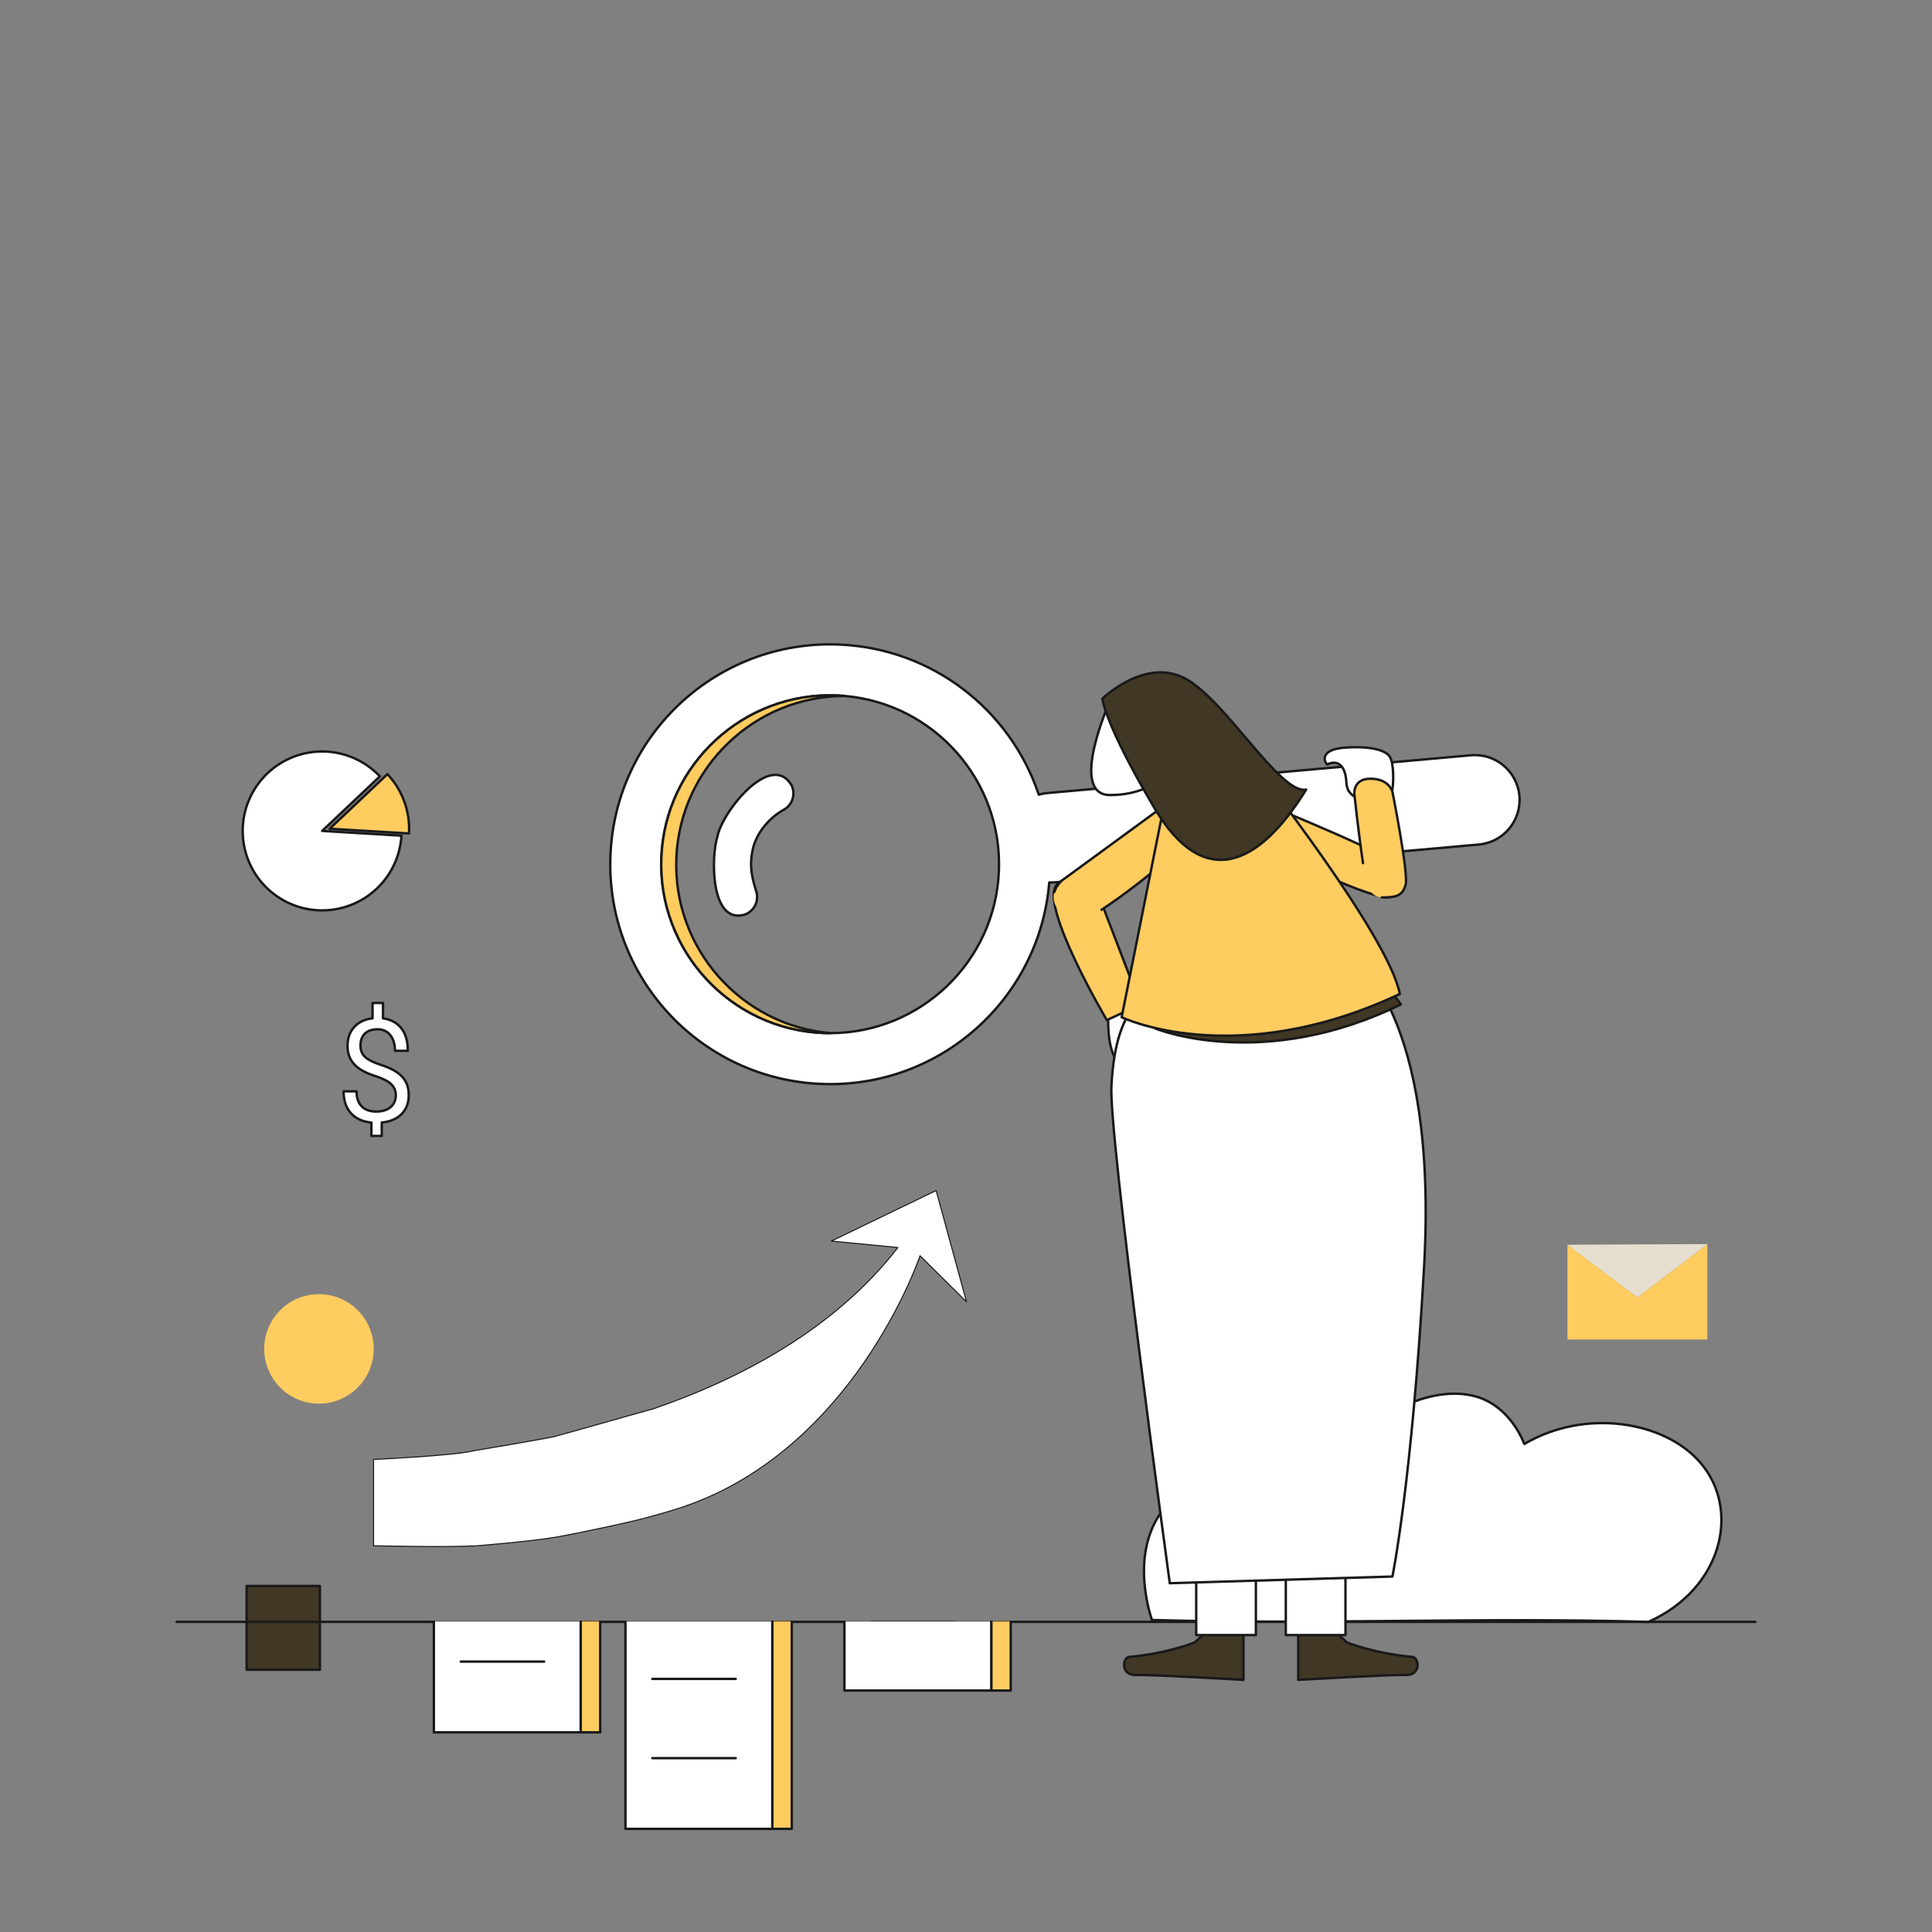<svg xmlns="http://www.w3.org/2000/svg" xmlns:xlink="http://www.w3.org/1999/xlink" viewBox="0 0 1200 1200" width="1200" height="1200" preserveAspectRatio="xMidYMid meet" style="width: 100%; height: 100%; transform: translate3d(0px, 0px, 0px); content-visibility: visible;" id="Seeking development"><rect x="0" y="0" width="1200" height="1200" fill="#808080" stroke="none"/><defs><clipPath id="__lottie_element_2904"><rect width="1200" height="1200" x="0" y="0"/></clipPath><clipPath id="__lottie_element_2906"><path d="M0,0 L1200,0 L1200,1200 L0,1200z"/></clipPath><clipPath id="__lottie_element_2910"><path d="M0,0 L800,0 L800,892 L0,892z"/></clipPath><g id="__lottie_element_2931"><g transform="matrix(1,0,0,1,600,602)" opacity="1" style="display: block;"><g opacity="1" transform="matrix(1,0,0,1,-161.5,503)"><path fill="rgb(250,195,77)" fill-opacity="1" d=" M59.5,-98 C59.5,-98 59.5,98 59.5,98 C59.5,98 -59.5,98 -59.5,98 C-59.5,98 -59.5,-98 -59.5,-98 C-59.5,-98 59.5,-98 59.5,-98z"/></g></g></g><g id="__lottie_element_2937"><g transform="matrix(1,0,0,1,736,602)" opacity="1" style="display: block;"><g opacity="1" transform="matrix(1,0,0,1,-161.5,503)"><path fill="rgb(250,195,77)" fill-opacity="1" d=" M59.5,-98 C59.5,-98 59.5,98 59.5,98 C59.5,98 -59.5,98 -59.5,98 C-59.5,98 -59.5,-98 -59.5,-98 C-59.5,-98 59.5,-98 59.5,-98z"/></g></g></g><g id="__lottie_element_2943"><g transform="matrix(1,0,0,1,481,602)" opacity="1" style="display: block;"><g opacity="1" transform="matrix(1,0,0,1,-161.5,503)"><path fill="rgb(250,195,77)" fill-opacity="1" d=" M59.5,-98 C59.5,-98 59.5,98 59.5,98 C59.5,98 -59.5,98 -59.5,98 C-59.5,98 -59.5,-98 -59.5,-98 C-59.5,-98 59.5,-98 59.5,-98z"/></g></g></g><filter id="__lottie_element_2952" filterUnits="objectBoundingBox" x="0%" y="0%" width="100%" height="100%"><feComponentTransfer in="SourceGraphic"><feFuncA type="table" tableValues="1.0 0.0"/></feComponentTransfer></filter><mask id="__lottie_element_2943_2" mask-type="alpha"><g filter="url(#__lottie_element_2952)"><rect width="1200" height="1200" x="0" y="0" fill="#ffffff" opacity="0"/><use xmlns:ns1="http://www.w3.org/1999/xlink" ns1:href="#__lottie_element_2943"/></g></mask><filter id="__lottie_element_2953" filterUnits="objectBoundingBox" x="0%" y="0%" width="100%" height="100%"><feComponentTransfer in="SourceGraphic"><feFuncA type="table" tableValues="1.0 0.0"/></feComponentTransfer></filter><mask id="__lottie_element_2937_2" mask-type="alpha"><g filter="url(#__lottie_element_2953)"><rect width="1200" height="1200" x="0" y="0" fill="#ffffff" opacity="0"/><use xmlns:ns2="http://www.w3.org/1999/xlink" ns2:href="#__lottie_element_2937"/></g></mask><filter id="__lottie_element_2954" filterUnits="objectBoundingBox" x="0%" y="0%" width="100%" height="100%"><feComponentTransfer in="SourceGraphic"><feFuncA type="table" tableValues="1.0 0.0"/></feComponentTransfer></filter><mask id="__lottie_element_2931_2" mask-type="alpha"><g filter="url(#__lottie_element_2954)"><rect width="1200" height="1200" x="0" y="0" fill="#ffffff" opacity="0"/><use xmlns:ns3="http://www.w3.org/1999/xlink" ns3:href="#__lottie_element_2931"/></g></mask></defs><g clip-path="url(#__lottie_element_2904)"><g clip-path="url(#__lottie_element_2906)" transform="matrix(1,0,0,1,0,0)" opacity="1" style="display: block;"><g transform="matrix(1,0,0,1,0,0)" opacity="1" style="display: block;"><g opacity="1" transform="matrix(1,0,0,1,175.943,1011.094)"><path fill="rgb(64,55,37)" fill-opacity="1" d=" M22.751,26.016 C22.751,26.016 -22.751,26.016 -22.751,26.016 C-22.751,26.016 -22.751,-26.016 -22.751,-26.016 C-22.751,-26.016 22.751,-26.016 22.751,-26.016 C22.751,-26.016 22.751,26.016 22.751,26.016z"/><path stroke-linecap="round" stroke-linejoin="round" fill-opacity="0" stroke="rgb(25,25,25)" stroke-opacity="1" stroke-width="1.5" d=" M22.751,26.016 C22.751,26.016 -22.751,26.016 -22.751,26.016 C-22.751,26.016 -22.751,-26.016 -22.751,-26.016 C-22.751,-26.016 22.751,-26.016 22.751,-26.016 C22.751,-26.016 22.751,26.016 22.751,26.016z"/></g></g><g transform="matrix(1,0,0,1,0,0)" opacity="1" style="display: block;"><g opacity="1" transform="matrix(1,0,0,1,198.116,837.822)"><path fill="rgb(255,204,96)" fill-opacity="1" d=" M34.002,0 C34.002,-18.778 18.779,-34.002 0,-34.002 C-18.779,-34.002 -34.002,-18.778 -34.002,0 C-34.002,18.779 -18.779,34.002 0,34.002 C18.779,34.002 34.002,18.779 34.002,0z"/></g></g><g transform="matrix(1,0,0,1,0,0)" opacity="1" style="display: block;"><g opacity="1" transform="matrix(1,0,0,1,890.795,933.972)"><path fill="rgb(255,255,255)" fill-opacity="1" d=" M133.058,73.407 C179.03,52.857 190.537,3.779 165.363,-25.458 C142.942,-51.498 93.619,-59.249 56.024,-37.104 C47.223,-58.416 32.308,-64.383 28.689,-65.687 C2.285,-75.2 -39.608,-58.803 -63.382,-19.57 C-100.831,-32.687 -142.492,-24.194 -165.14,-0.051 C-190.536,27.02 -176.487,68.654 -175.299,72.24 C-71.343,75.2 29.103,70.447 133.058,73.407z"/><path stroke-linecap="round" stroke-linejoin="round" fill-opacity="0" stroke="rgb(25,25,25)" stroke-opacity="1" stroke-width="1.5" d=" M133.058,73.407 C179.03,52.857 190.537,3.779 165.363,-25.458 C142.942,-51.498 93.619,-59.249 56.024,-37.104 C47.223,-58.416 32.308,-64.383 28.689,-65.687 C2.285,-75.2 -39.608,-58.803 -63.382,-19.57 C-100.831,-32.687 -142.492,-24.194 -165.14,-0.051 C-190.536,27.02 -176.487,68.654 -175.299,72.24 C-71.343,75.2 29.103,70.447 133.058,73.407z"/></g><g opacity="1" transform="matrix(1,0,0,1,0,0)"><path fill="rgb(255,255,255)" fill-opacity="1" d=" M1090.268,1007.379 C1090.268,1007.379 109.733,1007.379 109.733,1007.379"/><path stroke-linecap="round" stroke-linejoin="round" fill-opacity="0" stroke="rgb(25,25,25)" stroke-opacity="1" stroke-width="1.5" d=" M1090.268,1007.379 C1090.268,1007.379 109.733,1007.379 109.733,1007.379"/></g></g><g transform="matrix(0.434,0,0,0.434,131.28,528.11)" opacity="1" style="display: block;"><g opacity="1" transform="matrix(1,0,0,1,656.43,742.434)"><path fill="rgb(255,255,255)" fill-opacity="1" d=" M380.824,-255.442 C380.824,-255.442 230.897,-183.107 230.897,-183.107 C230.897,-183.107 326.155,-173.935 326.155,-173.935 C236.928,-58.784 104.707,12.662 -24,56.99 C-35.345,59.794 -153.341,93.751 -164.216,96.152 C-164.216,96.152 -164.216,96.476 -164.216,96.476 C-191.778,102.1 -278.119,116.607 -282.667,117.23 C-282.667,117.23 -282.667,117.391 -282.667,117.391 C-312.361,124.222 -424.312,129.391 -424.312,129.391 C-424.312,129.391 -424.312,252.944 -424.312,252.944 C-424.312,252.944 -316.95,255.441 -282.667,253.076 C-282.667,253.076 -282.667,253.459 -282.667,253.459 C-278.037,253.22 -202.688,247.116 -164.216,240.788 C-164.216,240.788 -164.216,240.813 -164.216,240.813 C-163.21,240.652 -161.483,240.346 -159.149,239.914 C-159.147,239.914 -159.145,239.914 -159.143,239.913 C-136.522,235.733 -56.951,219.775 -23.972,210.112 C-23.972,210.112 -23.972,210.106 -23.972,210.106 C-14.564,207.492 -5.037,204.743 4.619,201.828 C261.546,124.264 357.808,-162.128 357.808,-162.128 C357.808,-162.128 424.312,-96.18 424.312,-96.18 C424.312,-96.18 380.824,-255.442 380.824,-255.442z"/><path stroke-linecap="round" stroke-linejoin="round" fill-opacity="0" stroke="rgb(25,25,25)" stroke-opacity="1" stroke-width="1.5" d=" M380.824,-255.442 C380.824,-255.442 230.897,-183.107 230.897,-183.107 C230.897,-183.107 326.155,-173.935 326.155,-173.935 C236.928,-58.784 104.707,12.662 -24,56.99 C-35.345,59.794 -153.341,93.751 -164.216,96.152 C-164.216,96.152 -164.216,96.476 -164.216,96.476 C-191.778,102.1 -278.119,116.607 -282.667,117.23 C-282.667,117.23 -282.667,117.391 -282.667,117.391 C-312.361,124.222 -424.312,129.391 -424.312,129.391 C-424.312,129.391 -424.312,252.944 -424.312,252.944 C-424.312,252.944 -316.95,255.441 -282.667,253.076 C-282.667,253.076 -282.667,253.459 -282.667,253.459 C-278.037,253.22 -202.688,247.116 -164.216,240.788 C-164.216,240.788 -164.216,240.813 -164.216,240.813 C-163.21,240.652 -161.483,240.346 -159.149,239.914 C-159.147,239.914 -159.145,239.914 -159.143,239.913 C-136.522,235.733 -56.951,219.775 -23.972,210.112 C-23.972,210.112 -23.972,210.106 -23.972,210.106 C-14.564,207.492 -5.037,204.743 4.619,201.828 C261.546,124.264 357.808,-162.128 357.808,-162.128 C357.808,-162.128 424.312,-96.18 424.312,-96.18 C424.312,-96.18 380.824,-255.442 380.824,-255.442z"/></g></g><g transform="matrix(1,0,0,1,-79.999,22.986)" opacity="1" style="display: block;"><g opacity="1" transform="matrix(1,0,0,1,313.65,641.262)"><path fill="rgb(255,255,255)" fill-opacity="1" d=" M12.19,15.95 C12.19,13.284 11.255,11.039 9.387,9.213 C7.518,7.387 4.367,5.736 -0.066,4.259 C-6.237,2.376 -10.735,-0.079 -13.56,-3.108 C-16.385,-6.135 -17.797,-9.981 -17.797,-14.647 C-17.797,-19.398 -16.414,-23.295 -13.647,-26.337 C-10.88,-29.379 -7.078,-31.19 -2.239,-31.77 C-2.239,-31.77 -2.239,-41.288 -2.239,-41.288 C-2.239,-41.288 4.237,-41.288 4.237,-41.288 C4.237,-41.288 4.237,-31.727 4.237,-31.727 C9.104,-31.06 12.893,-29.017 15.602,-25.599 C18.311,-22.179 19.666,-17.5 19.666,-11.561 C19.666,-11.561 11.669,-11.561 11.669,-11.561 C11.669,-15.659 10.697,-18.914 8.756,-21.327 C6.815,-23.739 4.193,-24.946 0.891,-24.946 C-2.558,-24.946 -5.194,-24.054 -7.019,-22.269 C-8.845,-20.484 -9.757,-17.995 -9.757,-14.802 C-9.757,-11.841 -8.794,-9.483 -6.867,-7.727 C-4.941,-5.971 -1.768,-4.374 2.65,-2.938 C7.069,-1.5 10.517,0.08 12.994,1.804 C15.472,3.527 17.296,5.534 18.47,7.822 C19.644,10.111 20.231,12.792 20.231,15.863 C20.231,20.76 18.759,24.7 15.819,27.683 C12.878,30.668 8.756,32.435 3.455,32.986 C3.455,32.986 3.455,41.287 3.455,41.287 C3.455,41.287 -2.977,41.287 -2.977,41.287 C-2.977,41.287 -2.977,32.986 -2.977,32.986 C-8.367,32.493 -12.589,30.574 -15.646,27.227 C-18.704,23.881 -20.231,19.34 -20.231,13.602 C-20.231,13.602 -12.191,13.602 -12.191,13.602 C-12.191,17.631 -11.134,20.73 -9.018,22.903 C-6.904,25.076 -3.905,26.163 -0.022,26.163 C3.773,26.163 6.758,25.25 8.93,23.425 C11.104,21.599 12.19,19.108 12.19,15.95z"/><path stroke-linecap="round" stroke-linejoin="round" fill-opacity="0" stroke="rgb(25,25,25)" stroke-opacity="1" stroke-width="1.5" d=" M12.19,15.95 C12.19,13.284 11.255,11.039 9.387,9.213 C7.518,7.387 4.367,5.736 -0.066,4.259 C-6.237,2.376 -10.735,-0.079 -13.56,-3.108 C-16.385,-6.135 -17.797,-9.981 -17.797,-14.647 C-17.797,-19.398 -16.414,-23.295 -13.647,-26.337 C-10.88,-29.379 -7.078,-31.19 -2.239,-31.77 C-2.239,-31.77 -2.239,-41.288 -2.239,-41.288 C-2.239,-41.288 4.237,-41.288 4.237,-41.288 C4.237,-41.288 4.237,-31.727 4.237,-31.727 C9.104,-31.06 12.893,-29.017 15.602,-25.599 C18.311,-22.179 19.666,-17.5 19.666,-11.561 C19.666,-11.561 11.669,-11.561 11.669,-11.561 C11.669,-15.659 10.697,-18.914 8.756,-21.327 C6.815,-23.739 4.193,-24.946 0.891,-24.946 C-2.558,-24.946 -5.194,-24.054 -7.019,-22.269 C-8.845,-20.484 -9.757,-17.995 -9.757,-14.802 C-9.757,-11.841 -8.794,-9.483 -6.867,-7.727 C-4.941,-5.971 -1.768,-4.374 2.65,-2.938 C7.069,-1.5 10.517,0.08 12.994,1.804 C15.472,3.527 17.296,5.534 18.47,7.822 C19.644,10.111 20.231,12.792 20.231,15.863 C20.231,20.76 18.759,24.7 15.819,27.683 C12.878,30.668 8.756,32.435 3.455,32.986 C3.455,32.986 3.455,41.287 3.455,41.287 C3.455,41.287 -2.977,41.287 -2.977,41.287 C-2.977,41.287 -2.977,32.986 -2.977,32.986 C-8.367,32.493 -12.589,30.574 -15.646,27.227 C-18.704,23.881 -20.231,19.34 -20.231,13.602 C-20.231,13.602 -12.191,13.602 -12.191,13.602 C-12.191,17.631 -11.134,20.73 -9.018,22.903 C-6.904,25.076 -3.905,26.163 -0.022,26.163 C3.773,26.163 6.758,25.25 8.93,23.425 C11.104,21.599 12.19,19.108 12.19,15.95z"/></g></g><g mask="url(#__lottie_element_2931_2)" style="display: block;"><g transform="matrix(1,0,0,1,0,98.542)" opacity="1"><g opacity="1" transform="matrix(1,0,0,1,485.74,789.363)"><path fill="rgb(255,204,96)" fill-opacity="1" d=" M-6.059,-248.038 C-6.059,-248.038 6.06,-224.591 6.06,-224.591 C6.06,-224.591 6.06,248.038 6.06,248.038 C6.06,248.038 -6.059,248.038 -6.059,248.038 C-6.059,248.038 -6.059,-248.038 -6.059,-248.038z"/><path stroke-linecap="round" stroke-linejoin="round" fill-opacity="0" stroke="rgb(25,25,25)" stroke-opacity="1" stroke-width="1.5" d=" M-6.059,-248.038 C-6.059,-248.038 6.06,-224.591 6.06,-224.591 C6.06,-224.591 6.06,248.038 6.06,248.038 C6.06,248.038 -6.059,248.038 -6.059,248.038 C-6.059,248.038 -6.059,-248.038 -6.059,-248.038z"/></g><g opacity="1" transform="matrix(1,0,0,1,434.081,789.363)"><path fill="rgb(255,255,255)" fill-opacity="1" d=" M45.599,-248.038 C45.599,-248.038 -45.598,-248.038 -45.598,-248.038 C-45.598,-248.038 -45.598,248.038 -45.598,248.038 C-45.598,248.038 45.599,248.038 45.599,248.038 C45.599,248.038 45.599,-248.038 45.599,-248.038z"/><path stroke-linecap="round" stroke-linejoin="round" fill-opacity="0" stroke="rgb(25,25,25)" stroke-opacity="1" stroke-width="1.5" d=" M45.599,-248.038 C45.599,-248.038 -45.598,-248.038 -45.598,-248.038 C-45.598,-248.038 -45.598,248.038 -45.598,248.038 C-45.598,248.038 45.599,248.038 45.599,248.038 C45.599,248.038 45.599,-248.038 45.599,-248.038z"/></g><g opacity="1" transform="matrix(1,0,0,1,0,0)"><path fill="rgb(255,255,255)" fill-opacity="1" d=" M405.185,747.44 C405.185,747.44 456.975,747.44 456.975,747.44 C456.975,747.44 405.185,747.44 405.185,747.44z"/></g><g opacity="1" transform="matrix(1,0,0,1,0,0)"><path stroke-linecap="round" stroke-linejoin="round" fill-opacity="0" stroke="rgb(25,25,25)" stroke-opacity="1" stroke-width="1.5" d=" M405.185,747.44 C405.185,747.44 456.974,747.44 456.974,747.44"/></g><g opacity="1" transform="matrix(1,0,0,1,0,0)"><path fill="rgb(255,255,255)" fill-opacity="1" d=" M405.185,796.645 C405.185,796.645 456.975,796.645 456.975,796.645 C456.975,796.645 405.185,796.645 405.185,796.645z"/></g><g opacity="1" transform="matrix(1,0,0,1,0,0)"><path stroke-linecap="round" stroke-linejoin="round" fill-opacity="0" stroke="rgb(25,25,25)" stroke-opacity="1" stroke-width="1.5" d=" M405.185,796.646 C405.185,796.646 456.974,796.646 456.974,796.646"/></g><g opacity="1" transform="matrix(1,0,0,1,0,0)"><path fill="rgb(255,255,255)" fill-opacity="1" d=" M405.185,845.851 C405.185,845.851 456.975,845.851 456.975,845.851 C456.975,845.851 405.185,845.851 405.185,845.851z"/></g><g opacity="1" transform="matrix(1,0,0,1,0,0)"><path stroke-linecap="round" stroke-linejoin="round" fill-opacity="0" stroke="rgb(25,25,25)" stroke-opacity="1" stroke-width="1.5" d=" M405.185,845.851 C405.185,845.851 456.974,845.851 456.974,845.851"/></g><g opacity="1" transform="matrix(1,0,0,1,0,0)"><path fill="rgb(255,255,255)" fill-opacity="1" d=" M405.185,895.056 C405.185,895.056 456.975,895.056 456.975,895.056 C456.975,895.056 405.185,895.056 405.185,895.056z"/></g><g opacity="1" transform="matrix(1,0,0,1,0,0)"><path stroke-linecap="round" stroke-linejoin="round" fill-opacity="0" stroke="rgb(25,25,25)" stroke-opacity="1" stroke-width="1.5" d=" M405.185,895.056 C405.185,895.056 456.974,895.056 456.974,895.056"/></g><g opacity="1" transform="matrix(1,0,0,1,0,0)"><path fill="rgb(255,255,255)" fill-opacity="1" d=" M405.185,944.26 C405.185,944.26 456.975,944.26 456.975,944.26 C456.975,944.26 405.185,944.26 405.185,944.26z"/></g><g opacity="1" transform="matrix(1,0,0,1,0,0)"><path stroke-linecap="round" stroke-linejoin="round" fill-opacity="0" stroke="rgb(25,25,25)" stroke-opacity="1" stroke-width="1.5" d=" M405.185,944.261 C405.185,944.261 456.974,944.261 456.974,944.261"/></g><g opacity="1" transform="matrix(1,0,0,1,0,0)"><path fill="rgb(255,255,255)" fill-opacity="1" d=" M405.185,993.464 C405.185,993.464 456.975,993.464 456.975,993.464 C456.975,993.464 405.185,993.464 405.185,993.464z"/></g><g opacity="1" transform="matrix(1,0,0,1,0,0)"><path stroke-linecap="round" stroke-linejoin="round" fill-opacity="0" stroke="rgb(25,25,25)" stroke-opacity="1" stroke-width="1.5" d=" M405.185,993.465 C405.185,993.465 456.974,993.465 456.974,993.465"/></g></g></g><g mask="url(#__lottie_element_2937_2)" style="display: block;"><g transform="matrix(1,0,0,1,136,12.632)" opacity="1"><g opacity="1" transform="matrix(1,0,0,1,485.74,789.363)"><path fill="rgb(255,204,96)" fill-opacity="1" d=" M-6.059,-248.038 C-6.059,-248.038 6.06,-224.591 6.06,-224.591 C6.06,-224.591 6.06,248.038 6.06,248.038 C6.06,248.038 -6.059,248.038 -6.059,248.038 C-6.059,248.038 -6.059,-248.038 -6.059,-248.038z"/><path stroke-linecap="round" stroke-linejoin="round" fill-opacity="0" stroke="rgb(25,25,25)" stroke-opacity="1" stroke-width="1.5" d=" M-6.059,-248.038 C-6.059,-248.038 6.06,-224.591 6.06,-224.591 C6.06,-224.591 6.06,248.038 6.06,248.038 C6.06,248.038 -6.059,248.038 -6.059,248.038 C-6.059,248.038 -6.059,-248.038 -6.059,-248.038z"/></g><g opacity="1" transform="matrix(1,0,0,1,434.081,789.363)"><path fill="rgb(255,255,255)" fill-opacity="1" d=" M45.599,-248.038 C45.599,-248.038 -45.598,-248.038 -45.598,-248.038 C-45.598,-248.038 -45.598,248.038 -45.598,248.038 C-45.598,248.038 45.599,248.038 45.599,248.038 C45.599,248.038 45.599,-248.038 45.599,-248.038z"/><path stroke-linecap="round" stroke-linejoin="round" fill-opacity="0" stroke="rgb(25,25,25)" stroke-opacity="1" stroke-width="1.5" d=" M45.599,-248.038 C45.599,-248.038 -45.598,-248.038 -45.598,-248.038 C-45.598,-248.038 -45.598,248.038 -45.598,248.038 C-45.598,248.038 45.599,248.038 45.599,248.038 C45.599,248.038 45.599,-248.038 45.599,-248.038z"/></g><g opacity="1" transform="matrix(1,0,0,1,0,0)"><path fill="rgb(255,255,255)" fill-opacity="1" d=" M405.185,747.44 C405.185,747.44 456.975,747.44 456.975,747.44 C456.975,747.44 405.185,747.44 405.185,747.44z"/></g><g opacity="1" transform="matrix(1,0,0,1,0,0)"><path stroke-linecap="round" stroke-linejoin="round" fill-opacity="0" stroke="rgb(25,25,25)" stroke-opacity="1" stroke-width="1.5" d=" M405.185,747.44 C405.185,747.44 456.974,747.44 456.974,747.44"/></g><g opacity="1" transform="matrix(1,0,0,1,0,0)"><path fill="rgb(255,255,255)" fill-opacity="1" d=" M405.185,796.645 C405.185,796.645 456.975,796.645 456.975,796.645 C456.975,796.645 405.185,796.645 405.185,796.645z"/></g><g opacity="1" transform="matrix(1,0,0,1,0,0)"><path stroke-linecap="round" stroke-linejoin="round" fill-opacity="0" stroke="rgb(25,25,25)" stroke-opacity="1" stroke-width="1.5" d=" M405.185,796.646 C405.185,796.646 456.974,796.646 456.974,796.646"/></g><g opacity="1" transform="matrix(1,0,0,1,0,0)"><path fill="rgb(255,255,255)" fill-opacity="1" d=" M405.185,845.851 C405.185,845.851 456.975,845.851 456.975,845.851 C456.975,845.851 405.185,845.851 405.185,845.851z"/></g><g opacity="1" transform="matrix(1,0,0,1,0,0)"><path stroke-linecap="round" stroke-linejoin="round" fill-opacity="0" stroke="rgb(25,25,25)" stroke-opacity="1" stroke-width="1.5" d=" M405.185,845.851 C405.185,845.851 456.974,845.851 456.974,845.851"/></g><g opacity="1" transform="matrix(1,0,0,1,0,0)"><path fill="rgb(255,255,255)" fill-opacity="1" d=" M405.185,895.056 C405.185,895.056 456.975,895.056 456.975,895.056 C456.975,895.056 405.185,895.056 405.185,895.056z"/></g><g opacity="1" transform="matrix(1,0,0,1,0,0)"><path stroke-linecap="round" stroke-linejoin="round" fill-opacity="0" stroke="rgb(25,25,25)" stroke-opacity="1" stroke-width="1.5" d=" M405.185,895.056 C405.185,895.056 456.974,895.056 456.974,895.056"/></g><g opacity="1" transform="matrix(1,0,0,1,0,0)"><path fill="rgb(255,255,255)" fill-opacity="1" d=" M405.185,944.26 C405.185,944.26 456.975,944.26 456.975,944.26 C456.975,944.26 405.185,944.26 405.185,944.26z"/></g><g opacity="1" transform="matrix(1,0,0,1,0,0)"><path stroke-linecap="round" stroke-linejoin="round" fill-opacity="0" stroke="rgb(25,25,25)" stroke-opacity="1" stroke-width="1.5" d=" M405.185,944.261 C405.185,944.261 456.974,944.261 456.974,944.261"/></g><g opacity="1" transform="matrix(1,0,0,1,0,0)"><path fill="rgb(255,255,255)" fill-opacity="1" d=" M405.185,993.464 C405.185,993.464 456.975,993.464 456.975,993.464 C456.975,993.464 405.185,993.464 405.185,993.464z"/></g><g opacity="1" transform="matrix(1,0,0,1,0,0)"><path stroke-linecap="round" stroke-linejoin="round" fill-opacity="0" stroke="rgb(25,25,25)" stroke-opacity="1" stroke-width="1.5" d=" M405.185,993.465 C405.185,993.465 456.974,993.465 456.974,993.465"/></g></g></g><g mask="url(#__lottie_element_2943_2)" style="display: block;"><g transform="matrix(1,0,0,1,-119,38.584)" opacity="1"><g opacity="1" transform="matrix(1,0,0,1,485.74,789.363)"><path fill="rgb(255,204,96)" fill-opacity="1" d=" M-6.059,-248.038 C-6.059,-248.038 6.06,-224.591 6.06,-224.591 C6.06,-224.591 6.06,248.038 6.06,248.038 C6.06,248.038 -6.059,248.038 -6.059,248.038 C-6.059,248.038 -6.059,-248.038 -6.059,-248.038z"/><path stroke-linecap="round" stroke-linejoin="round" fill-opacity="0" stroke="rgb(25,25,25)" stroke-opacity="1" stroke-width="1.5" d=" M-6.059,-248.038 C-6.059,-248.038 6.06,-224.591 6.06,-224.591 C6.06,-224.591 6.06,248.038 6.06,248.038 C6.06,248.038 -6.059,248.038 -6.059,248.038 C-6.059,248.038 -6.059,-248.038 -6.059,-248.038z"/></g><g opacity="1" transform="matrix(1,0,0,1,434.081,789.363)"><path fill="rgb(255,255,255)" fill-opacity="1" d=" M45.599,-248.038 C45.599,-248.038 -45.598,-248.038 -45.598,-248.038 C-45.598,-248.038 -45.598,248.038 -45.598,248.038 C-45.598,248.038 45.599,248.038 45.599,248.038 C45.599,248.038 45.599,-248.038 45.599,-248.038z"/><path stroke-linecap="round" stroke-linejoin="round" fill-opacity="0" stroke="rgb(25,25,25)" stroke-opacity="1" stroke-width="1.5" d=" M45.599,-248.038 C45.599,-248.038 -45.598,-248.038 -45.598,-248.038 C-45.598,-248.038 -45.598,248.038 -45.598,248.038 C-45.598,248.038 45.599,248.038 45.599,248.038 C45.599,248.038 45.599,-248.038 45.599,-248.038z"/></g><g opacity="1" transform="matrix(1,0,0,1,0,0)"><path fill="rgb(255,255,255)" fill-opacity="1" d=" M405.185,747.44 C405.185,747.44 456.975,747.44 456.975,747.44 C456.975,747.44 405.185,747.44 405.185,747.44z"/></g><g opacity="1" transform="matrix(1,0,0,1,0,0)"><path stroke-linecap="round" stroke-linejoin="round" fill-opacity="0" stroke="rgb(25,25,25)" stroke-opacity="1" stroke-width="1.5" d=" M405.185,747.44 C405.185,747.44 456.974,747.44 456.974,747.44"/></g><g opacity="1" transform="matrix(1,0,0,1,0,0)"><path fill="rgb(255,255,255)" fill-opacity="1" d=" M405.185,796.645 C405.185,796.645 456.975,796.645 456.975,796.645 C456.975,796.645 405.185,796.645 405.185,796.645z"/></g><g opacity="1" transform="matrix(1,0,0,1,0,0)"><path stroke-linecap="round" stroke-linejoin="round" fill-opacity="0" stroke="rgb(25,25,25)" stroke-opacity="1" stroke-width="1.5" d=" M405.185,796.646 C405.185,796.646 456.974,796.646 456.974,796.646"/></g><g opacity="1" transform="matrix(1,0,0,1,0,0)"><path fill="rgb(255,255,255)" fill-opacity="1" d=" M405.185,845.851 C405.185,845.851 456.975,845.851 456.975,845.851 C456.975,845.851 405.185,845.851 405.185,845.851z"/></g><g opacity="1" transform="matrix(1,0,0,1,0,0)"><path stroke-linecap="round" stroke-linejoin="round" fill-opacity="0" stroke="rgb(25,25,25)" stroke-opacity="1" stroke-width="1.5" d=" M405.185,845.851 C405.185,845.851 456.974,845.851 456.974,845.851"/></g><g opacity="1" transform="matrix(1,0,0,1,0,0)"><path fill="rgb(255,255,255)" fill-opacity="1" d=" M405.185,895.056 C405.185,895.056 456.975,895.056 456.975,895.056 C456.975,895.056 405.185,895.056 405.185,895.056z"/></g><g opacity="1" transform="matrix(1,0,0,1,0,0)"><path stroke-linecap="round" stroke-linejoin="round" fill-opacity="0" stroke="rgb(25,25,25)" stroke-opacity="1" stroke-width="1.5" d=" M405.185,895.056 C405.185,895.056 456.974,895.056 456.974,895.056"/></g><g opacity="1" transform="matrix(1,0,0,1,0,0)"><path fill="rgb(255,255,255)" fill-opacity="1" d=" M405.185,944.26 C405.185,944.26 456.975,944.26 456.975,944.26 C456.975,944.26 405.185,944.26 405.185,944.26z"/></g><g opacity="1" transform="matrix(1,0,0,1,0,0)"><path stroke-linecap="round" stroke-linejoin="round" fill-opacity="0" stroke="rgb(25,25,25)" stroke-opacity="1" stroke-width="1.5" d=" M405.185,944.261 C405.185,944.261 456.974,944.261 456.974,944.261"/></g><g opacity="1" transform="matrix(1,0,0,1,0,0)"><path fill="rgb(255,255,255)" fill-opacity="1" d=" M405.185,993.464 C405.185,993.464 456.975,993.464 456.975,993.464 C456.975,993.464 405.185,993.464 405.185,993.464z"/></g><g opacity="1" transform="matrix(1,0,0,1,0,0)"><path stroke-linecap="round" stroke-linejoin="round" fill-opacity="0" stroke="rgb(25,25,25)" stroke-opacity="1" stroke-width="1.5" d=" M405.185,993.465 C405.185,993.465 456.974,993.465 456.974,993.465"/></g></g></g><g transform="matrix(1.042,0,0,1.042,-42.791,-33.759)" opacity="1" style="display: block;"><g opacity="1" transform="matrix(1,0,0,1,1017.097,802.409)"><path fill="rgb(255,204,96)" fill-opacity="1" d=" M41.691,-28.442 C41.691,-28.442 41.691,28.442 41.691,28.442 C41.691,28.442 -41.691,28.442 -41.691,28.442 C-41.691,28.442 -41.691,-28.047 -41.691,-28.047 C-41.691,-28.047 -33.377,-21.866 -33.377,-21.866 C-33.377,-21.866 0,3.286 0,3.286 C0,3.286 33.046,-21.866 33.046,-21.866 C33.046,-21.866 41.691,-28.442 41.691,-28.442z"/></g><g opacity="1" transform="matrix(1,0,0,1,1017.097,789.832)"><path fill="rgb(230,223,208)" fill-opacity="1" d=" M41.691,-15.865 C41.691,-15.865 0,15.865 0,15.865 C0,15.865 -41.691,-15.47 -41.691,-15.47 C-41.691,-15.47 41.691,-15.865 41.691,-15.865z"/></g></g><g transform="matrix(0.872,0.489,-0.489,0.872,277.854,-32.059)" opacity="1" style="display: block;"><g opacity="1" transform="matrix(1,0,0,1,200.345,516.283)"><path fill="rgb(255,255,255)" fill-opacity="1" d=" M49.355,0 C49.355,27.261 27.258,49.358 -0.003,49.358 C-27.259,49.358 -49.355,27.261 -49.355,0 C-49.355,-27.256 -27.259,-49.358 -0.003,-49.358 C5.122,-49.358 10.066,-48.578 14.712,-47.125 C14.712,-47.125 -0.003,0 -0.003,0 C-0.003,0 44.421,-21.537 44.421,-21.537 C47.58,-15.027 49.355,-7.718 49.355,0z"/><path stroke-linecap="round" stroke-linejoin="round" fill-opacity="0" stroke="rgb(25,25,25)" stroke-opacity="1" stroke-width="1.5" d=" M49.355,0 C49.355,27.261 27.258,49.358 -0.003,49.358 C-27.259,49.358 -49.355,27.261 -49.355,0 C-49.355,-27.256 -27.259,-49.358 -0.003,-49.358 C5.122,-49.358 10.066,-48.578 14.712,-47.125 C14.712,-47.125 -0.003,0 -0.003,0 C-0.003,0 44.421,-21.537 44.421,-21.537 C47.58,-15.027 49.355,-7.718 49.355,0z"/></g><g opacity="1" transform="matrix(1,0,0,1,225.958,489.245)"><path fill="rgb(255,204,96)" fill-opacity="1" d=" M22.212,2.025 C22.212,2.025 -22.212,23.562 -22.212,23.562 C-22.212,23.562 -7.496,-23.562 -7.496,-23.562 C5.575,-19.486 16.312,-10.121 22.212,2.025z"/><path stroke-linecap="round" stroke-linejoin="round" fill-opacity="0" stroke="rgb(25,25,25)" stroke-opacity="1" stroke-width="1.5" d=" M22.212,2.025 C22.212,2.025 -22.212,23.562 -22.212,23.562 C-22.212,23.562 -7.496,-23.562 -7.496,-23.562 C5.575,-19.486 16.312,-10.121 22.212,2.025z"/></g></g></g><g clip-path="url(#__lottie_element_2910)" transform="matrix(1,0,0,1,222,228)" opacity="1" style="display: block;"><g transform="matrix(0.999,0.041,-0.041,0.999,-167.912,-220.156)" opacity="1" style="display: block;"><g opacity="1" transform="matrix(1,0,0,1,628.653,509.663)"><path fill="rgb(255,255,255)" fill-opacity="1" d=" M280.353,-59.971 C278.354,-75.216 264.382,-85.958 249.143,-83.959 C249.143,-83.959 -12.781,-49.716 -12.781,-49.716 C-14.594,-49.478 -16.354,-49.072 -18.028,-48.508 C-37.59,-99.994 -87.397,-136.591 -145.751,-136.591 C-221.185,-136.591 -282.34,-75.437 -282.34,-0.003 C-282.34,75.438 -221.185,136.591 -145.751,136.591 C-72.228,136.591 -12.276,78.507 -9.278,5.721 C-8.047,5.721 -6.815,5.65 -5.56,5.482 C-5.56,5.482 256.358,-28.766 256.358,-28.766 C271.603,-30.753 282.339,-44.731 280.353,-59.971z M-141.096,104.818 C-142.642,104.887 -144.194,104.922 -145.751,104.922 C-203.605,104.922 -250.669,57.851 -250.669,-0.003 C-250.669,-57.857 -203.605,-104.922 -145.751,-104.922 C-144.194,-104.922 -142.642,-104.887 -141.096,-104.818 C-85.392,-102.377 -40.826,-56.3 -40.826,-0.003 C-40.826,56.295 -85.392,102.378 -141.096,104.818z"/><path stroke-linecap="round" stroke-linejoin="round" fill-opacity="0" stroke="rgb(25,25,25)" stroke-opacity="1" stroke-width="1.5" d=" M280.353,-59.971 C278.354,-75.216 264.382,-85.958 249.143,-83.959 C249.143,-83.959 -12.781,-49.716 -12.781,-49.716 C-14.594,-49.478 -16.354,-49.072 -18.028,-48.508 C-37.59,-99.994 -87.397,-136.591 -145.751,-136.591 C-221.185,-136.591 -282.34,-75.437 -282.34,-0.003 C-282.34,75.438 -221.185,136.591 -145.751,136.591 C-72.228,136.591 -12.276,78.507 -9.278,5.721 C-8.047,5.721 -6.815,5.65 -5.56,5.482 C-5.56,5.482 256.358,-28.766 256.358,-28.766 C271.603,-30.753 282.339,-44.731 280.353,-59.971z M-141.096,104.818 C-142.642,104.887 -144.194,104.922 -145.751,104.922 C-203.605,104.922 -250.669,57.851 -250.669,-0.003 C-250.669,-57.857 -203.605,-104.922 -145.751,-104.922 C-144.194,-104.922 -142.642,-104.887 -141.096,-104.818 C-85.392,-102.377 -40.826,-56.3 -40.826,-0.003 C-40.826,56.295 -85.392,102.378 -141.096,104.818z"/></g><g opacity="1" transform="matrix(1,0,0,1,432.77,509.663)"><path fill="rgb(255,204,96)" fill-opacity="1" d=" M54.786,104.818 C53.24,104.887 51.689,104.922 50.132,104.922 C-7.722,104.922 -54.786,57.851 -54.786,-0.003 C-54.786,-57.857 -7.722,-104.922 50.132,-104.922 C51.689,-104.922 53.24,-104.887 54.786,-104.818 C-0.919,-102.377 -45.474,-56.3 -45.474,-0.003 C-45.474,56.295 -0.919,102.378 54.786,104.818z"/><path stroke-linecap="round" stroke-linejoin="round" fill-opacity="0" stroke="rgb(25,25,25)" stroke-opacity="1" stroke-width="1.5" d=" M54.786,104.818 C53.24,104.887 51.689,104.922 50.132,104.922 C-7.722,104.922 -54.786,57.851 -54.786,-0.003 C-54.786,-57.857 -7.722,-104.922 50.132,-104.922 C51.689,-104.922 53.24,-104.887 54.786,-104.818 C-0.919,-102.377 -45.474,-56.3 -45.474,-0.003 C-45.474,56.295 -0.919,102.378 54.786,104.818z"/></g><g opacity="1" transform="matrix(1,0,0,1,434.393,495.389)"><path fill="rgb(255,255,255)" fill-opacity="1" d=" M22.479,-33.884 C8.797,-54.682 -20.051,-15.33 -22.189,0.121 C-25.557,11.767 -24.605,54.682 -3.371,47.777 C2.611,45.45 5.572,38.716 3.246,32.735 C-0.57,22.366 -1.468,15.429 0.207,6.43 C2.318,-3.895 9.754,-13.046 17.974,-18.145 C17.974,-18.145 17.973,-18.15 17.973,-18.15 C23.536,-21.264 25.557,-28.287 22.479,-33.884z"/><path stroke-linecap="round" stroke-linejoin="round" fill-opacity="0" stroke="rgb(25,25,25)" stroke-opacity="1" stroke-width="1.5" d=" M22.479,-33.884 C8.797,-54.682 -20.051,-15.33 -22.189,0.121 C-25.557,11.767 -24.605,54.682 -3.371,47.777 C2.611,45.45 5.572,38.716 3.246,32.735 C-0.57,22.366 -1.468,15.429 0.207,6.43 C2.318,-3.895 9.754,-13.046 17.974,-18.145 C17.974,-18.145 17.973,-18.15 17.973,-18.15 C23.536,-21.264 25.557,-28.287 22.479,-33.884z"/></g></g><g transform="matrix(1,0,0,1,-212,-222)" opacity="1" style="display: block;"><g opacity="1" transform="matrix(1,0,0,1,834.164,1019.903)"><path fill="rgb(64,55,37)" fill-opacity="1" d=" M-37.816,-17.497 C-37.816,-17.497 -37.816,17.497 -37.816,17.497 C-37.816,17.497 19.754,14.111 28.786,14.487 C37.816,14.863 37.769,5.127 33.677,3.293 C9.547,1.176 -7.526,-5.738 -7.526,-5.738 C-7.526,-5.738 -17.544,-14.91 -17.544,-14.91 C-17.544,-14.91 -37.816,-17.497 -37.816,-17.497z"/><path stroke-linecap="round" stroke-linejoin="round" fill-opacity="0" stroke="rgb(25,25,25)" stroke-opacity="1" stroke-width="1.5" d=" M-37.816,-17.497 C-37.816,-17.497 -37.816,17.497 -37.816,17.497 C-37.816,17.497 19.754,14.111 28.786,14.487 C37.816,14.863 37.769,5.127 33.677,3.293 C9.547,1.176 -7.526,-5.738 -7.526,-5.738 C-7.526,-5.738 -17.544,-14.91 -17.544,-14.91 C-17.544,-14.91 -37.816,-17.497 -37.816,-17.497z"/></g><g opacity="1" transform="matrix(1,0,0,1,807.163,968.917)"><path fill="rgb(255,255,255)" fill-opacity="1" d=" M-18.533,-40.638 C-18.533,-40.638 -18.533,40.638 -18.533,40.638 C-18.533,40.638 18.534,40.638 18.534,40.638 C18.534,40.638 18.534,-37.628 18.534,-37.628 C18.534,-37.628 -18.533,-40.638 -18.533,-40.638z"/><path stroke-linecap="round" stroke-linejoin="round" fill-opacity="0" stroke="rgb(25,25,25)" stroke-opacity="1" stroke-width="1.5" d=" M-18.533,-40.638 C-18.533,-40.638 -18.533,40.638 -18.533,40.638 C-18.533,40.638 18.534,40.638 18.534,40.638 C18.534,40.638 18.534,-37.628 18.534,-37.628 C18.534,-37.628 -18.533,-40.638 -18.533,-40.638z"/></g></g><g transform="matrix(1,0,0,1,-212,-222)" opacity="1" style="display: block;"><g opacity="1" transform="matrix(1,0,0,1,724.52,1019.903)"><path fill="rgb(64,55,37)" fill-opacity="1" d=" M37.817,-17.497 C37.817,-17.497 37.817,17.497 37.817,17.497 C37.817,17.497 -19.754,14.111 -28.786,14.487 C-37.816,14.863 -37.769,5.127 -33.677,3.293 C-9.548,1.176 7.526,-5.738 7.526,-5.738 C7.526,-5.738 17.544,-14.91 17.544,-14.91 C17.544,-14.91 37.817,-17.497 37.817,-17.497z"/><path stroke-linecap="round" stroke-linejoin="round" fill-opacity="0" stroke="rgb(25,25,25)" stroke-opacity="1" stroke-width="1.5" d=" M37.817,-17.497 C37.817,-17.497 37.817,17.497 37.817,17.497 C37.817,17.497 -19.754,14.111 -28.786,14.487 C-37.816,14.863 -37.769,5.127 -33.677,3.293 C-9.548,1.176 7.526,-5.738 7.526,-5.738 C7.526,-5.738 17.544,-14.91 17.544,-14.91 C17.544,-14.91 37.817,-17.497 37.817,-17.497z"/></g><g opacity="1" transform="matrix(1,0,0,1,751.521,968.917)"><path fill="rgb(255,255,255)" fill-opacity="1" d=" M18.534,-40.638 C18.534,-40.638 18.534,40.638 18.534,40.638 C18.534,40.638 -18.534,40.638 -18.534,40.638 C-18.534,40.638 -18.534,-37.628 -18.534,-37.628 C-18.534,-37.628 18.534,-40.638 18.534,-40.638z"/><path stroke-linecap="round" stroke-linejoin="round" fill-opacity="0" stroke="rgb(25,25,25)" stroke-opacity="1" stroke-width="1.5" d=" M18.534,-40.638 C18.534,-40.638 18.534,40.638 18.534,40.638 C18.534,40.638 -18.534,40.638 -18.534,40.638 C-18.534,40.638 -18.534,-37.628 -18.534,-37.628 C-18.534,-37.628 18.534,-40.638 18.534,-40.638z"/></g></g><g transform="matrix(0.963,0.268,-0.268,0.963,-19.33,-377.522)" opacity="1" style="display: block;"><g opacity="1" transform="matrix(1,0,0,1,698.914,634.169)"><path fill="rgb(255,255,255)" fill-opacity="1" d=" M8.248,14.294 C23.445,1.318 -10.449,-28.612 -10.449,-28.612 C-10.449,-28.612 -23.445,-22.081 -23.445,-22.081 C-23.445,-22.081 -16.758,28.612 8.248,14.294z"/><path stroke-linecap="round" stroke-linejoin="round" fill-opacity="0" stroke="rgb(25,25,25)" stroke-opacity="1" stroke-width="1.5" d=" M8.248,14.294 C23.445,1.318 -10.449,-28.612 -10.449,-28.612 C-10.449,-28.612 -23.445,-22.081 -23.445,-22.081 C-23.445,-22.081 -16.758,28.612 8.248,14.294z"/></g></g><g transform="matrix(0.949,0.314,-0.314,0.949,18.901,-400.614)" opacity="1" style="display: block;"><g opacity="1" transform="matrix(1,0,0,1,654.775,584.03)"><path fill="rgb(255,204,96)" fill-opacity="1" d=" M-33.271,-28.611 C-39.536,-12.923 22.733,41.352 22.733,41.352 C22.733,41.352 39.535,25.548 39.535,25.548 C39.535,25.548 -2.447,-25.782 -2.447,-25.782 C-14.269,-38.545 -26.705,-41.352 -33.271,-28.611z"/><path stroke-linecap="round" stroke-linejoin="round" fill-opacity="0" stroke="rgb(25,25,25)" stroke-opacity="1" stroke-width="1.5" d=" M-33.271,-28.611 C-39.536,-12.923 22.733,41.352 22.733,41.352 C22.733,41.352 39.535,25.548 39.535,25.548 C39.535,25.548 -2.447,-25.782 -2.447,-25.782 C-14.269,-38.545 -26.705,-41.352 -33.271,-28.611z"/></g></g><g transform="matrix(1,-0.027,0.027,1,-204.161,-212.458)" opacity="1" style="display: block;"><g opacity="1" transform="matrix(1,0,0,1,661.138,540.903)"><path fill="rgb(255,204,96)" fill-opacity="1" d=" M48.661,-18.639 C45.65,-38.206 30.029,-36.966 30.029,-36.966 C30.029,-36.966 -34.395,7.514 -34.395,7.514 C-48.661,20.36 -31.027,38.205 -14.429,28.81 C-14.429,28.81 15.053,11.998 48.661,-18.639z"/></g><g opacity="1" transform="matrix(1,0,0,1,665.246,534.9)"><path stroke-linecap="round" stroke-linejoin="round" fill-opacity="0" stroke="rgb(25,25,25)" stroke-opacity="1" stroke-width="1.5" d=" M-14.199,32.202 C-4.811,26.384 18.644,10.982 44.552,-12.635 C41.541,-32.202 25.921,-30.962 25.921,-30.962 C25.921,-30.962 -38.503,13.517 -38.503,13.517 C-40.933,15.705 -42.438,18.038 -43.18,20.357"/></g></g><g transform="matrix(1,0,0,1,-212,-222)" opacity="1" style="display: block;"><g opacity="1" transform="matrix(1,0,0,1,780.741,782.972)"><path fill="rgb(255,255,255)" fill-opacity="1" d=" M49.567,-194.384 C49.567,-194.384 102.621,-159.675 93.8,-2.429 C86.336,130.65 74.118,190.242 74.118,190.242 C74.118,190.242 -64.172,194.384 -64.172,194.384 C-64.172,194.384 -102.622,-86.97 -100.383,-114.926 C-97.439,-170.472 -74.89,-169.832 -74.89,-169.832 C-74.89,-169.832 49.567,-194.384 49.567,-194.384z"/><path stroke-linecap="round" stroke-linejoin="round" fill-opacity="0" stroke="rgb(25,25,25)" stroke-opacity="1" stroke-width="1.5" d=" M49.567,-194.384 C49.567,-194.384 102.621,-159.675 93.8,-2.429 C86.336,130.65 74.118,190.242 74.118,190.242 C74.118,190.242 -64.172,194.384 -64.172,194.384 C-64.172,194.384 -102.622,-86.97 -100.383,-114.926 C-97.439,-170.472 -74.89,-169.832 -74.89,-169.832 C-74.89,-169.832 49.567,-194.384 49.567,-194.384z"/></g></g><g transform="matrix(0.993,0.115,-0.115,0.993,-130.912,-277.954)" opacity="1" style="display: block;"><g opacity="1" transform="matrix(1,0,0,1,807.791,440.584)"><path fill="rgb(255,255,255)" fill-opacity="1" d=" M9.559,15.024 C9.559,15.024 -3.625,18.029 -5.602,6.31 C-7.58,-5.41 -13.512,-6.912 -18.787,-3.456 C-21.258,-5.41 -24.061,-12.445 -8.57,-15.237 C6.921,-18.03 16.315,-16.526 19.446,-12.62 C22.578,-8.714 23.912,5.417 23.06,9.167 C22.208,12.917 9.559,15.024 9.559,15.024z"/><path stroke-linecap="round" stroke-linejoin="round" fill-opacity="0" stroke="rgb(25,25,25)" stroke-opacity="1" stroke-width="1.5" d=" M9.559,15.024 C9.559,15.024 -3.625,18.029 -5.602,6.31 C-7.58,-5.41 -13.512,-6.912 -18.787,-3.456 C-21.258,-5.41 -24.061,-12.445 -8.57,-15.237 C6.921,-18.03 16.315,-16.526 19.446,-12.62 C22.578,-8.714 23.912,5.417 23.06,9.167 C22.208,12.917 9.559,15.024 9.559,15.024z"/></g></g><g transform="matrix(0.883,0.468,-0.468,0.883,134.624,-517.357)" opacity="1" style="display: block;"><g opacity="1" transform="matrix(1,0,0,1,802.218,503.633)"><path fill="rgb(255,204,96)" fill-opacity="1" d=" M41.844,-11.79 C36.72,-16.557 -50.012,-7.663 -50.012,-7.663 C-50.012,-7.663 -47.755,15.272 -47.755,15.272 C-47.755,15.272 15.841,16.557 38.97,9.102 C50.011,5.832 46.272,-7.67 41.844,-11.79z"/><path stroke-linecap="round" stroke-linejoin="round" fill-opacity="0" stroke="rgb(25,25,25)" stroke-opacity="1" stroke-width="1.5" d=" M41.844,-11.79 C36.72,-16.557 -50.012,-7.663 -50.012,-7.663 C-50.012,-7.663 -47.755,15.272 -47.755,15.272 C-47.755,15.272 15.841,16.557 38.97,9.102 C50.011,5.832 46.272,-7.67 41.844,-11.79z"/></g></g><g transform="matrix(0.986,0.168,-0.168,0.986,-100.832,-318.084)" opacity="1" style="display: block;"><g opacity="1" transform="matrix(1,0,0,1,826.928,477.849)"><path fill="rgb(255,204,96)" fill-opacity="1" d=" M21.536,26.344 C22.355,19.383 3.818,-29.111 3.818,-29.111 C3.818,-29.111 0.598,-36.87 -10.878,-34.989 C-22.355,-33.108 -19.156,-23.324 -19.156,-23.324 C-19.156,-23.324 -5.446,24.926 -1.753,30.633 C1.627,36.632 6.402,36.87 8.289,36.543 C17.522,34.944 20.717,33.306 21.536,26.344z"/></g><g opacity="1" transform="matrix(1,0,0,1,826.928,477.685)"><path stroke-linecap="round" stroke-linejoin="round" fill-opacity="0" stroke="rgb(25,25,25)" stroke-opacity="1" stroke-width="1.5" d=" M8.29,36.707 C17.523,35.108 20.717,33.47 21.536,26.508 C22.355,19.546 3.819,-28.947 3.819,-28.947 C3.819,-28.947 0.599,-36.707 -10.878,-34.825 C-22.355,-32.944 -19.155,-23.161 -19.155,-23.161 C-19.155,-23.161 -12.147,1.508 -6.802,17.654"/></g></g><g transform="matrix(0.986,0.164,-0.164,0.986,-97.383,-340.363)" opacity="1" style="display: block;"><g opacity="1" transform="matrix(1,0,0,1,786.438,627.655)"><path fill="rgb(64,55,37)" fill-opacity="1" d=" M-77.966,16.346 C-77.966,16.346 -8.109,32.435 70.19,-23.47 C70.19,-23.47 60.685,-32.435 60.685,-32.435 C60.685,-32.435 -77.966,16.346 -77.966,16.346z"/><path stroke-linecap="round" stroke-linejoin="round" fill-opacity="0" stroke="rgb(25,25,25)" stroke-opacity="1" stroke-width="1.5" d=" M-77.966,16.346 C-77.966,16.346 -8.109,32.435 70.19,-23.47 C70.19,-23.47 60.685,-32.435 60.685,-32.435 C60.685,-32.435 -77.966,16.346 -77.966,16.346z"/></g><g opacity="1" transform="matrix(1,0,0,1,772.736,567.128)"><path fill="rgb(255,204,96)" fill-opacity="1" d=" M-80.812,-87.083 C-80.812,-87.083 -30.911,-95.117 -30.911,-95.117 C-30.911,-95.117 69.424,-3.938 82.124,30.774 C-11.006,95.118 -86.021,73.412 -86.021,73.412 C-86.021,73.412 -80.812,-87.083 -80.812,-87.083z"/><path stroke-linecap="round" stroke-linejoin="round" fill-opacity="0" stroke="rgb(25,25,25)" stroke-opacity="1" stroke-width="1.5" d=" M-80.812,-87.083 C-80.812,-87.083 -30.911,-95.117 -30.911,-95.117 C-30.911,-95.117 69.424,-3.938 82.124,30.774 C-11.006,95.118 -86.021,73.412 -86.021,73.412 C-86.021,73.412 -80.812,-87.083 -80.812,-87.083z"/></g></g><g transform="matrix(0.976,0.218,-0.218,0.976,-63.755,-373.932)" opacity="1" style="display: block;"><g opacity="1" transform="matrix(1,0,0,1,661.545,483.417)"><path fill="rgb(255,255,255)" fill-opacity="1" d=" M-16.651,-30.761 C-16.651,-30.761 -29.068,30.761 -3.67,25.117 C21.73,19.473 29.068,2.54 29.068,2.54 C29.068,2.54 -16.651,-30.761 -16.651,-30.761z"/><path stroke-linecap="round" stroke-linejoin="round" fill-opacity="0" stroke="rgb(25,25,25)" stroke-opacity="1" stroke-width="1.5" d=" M-16.651,-30.761 C-16.651,-30.761 -29.068,30.761 -3.67,25.117 C21.73,19.473 29.068,2.54 29.068,2.54 C29.068,2.54 -16.651,-30.761 -16.651,-30.761z"/></g><g opacity="1" transform="matrix(1,0,0,1,708.1,487.274)"><path fill="rgb(64,55,37)" fill-opacity="1" d=" M-67.91,-36.124 C-67.91,-36.124 -47.591,-67.354 -20.122,-59.453 C7.347,-51.55 53.219,-1.78 67.911,-8.604 C49.867,43.648 19.936,67.354 -21.729,22.953 C-63.395,-21.449 -67.91,-36.124 -67.91,-36.124z"/><path stroke-linecap="round" stroke-linejoin="round" fill-opacity="0" stroke="rgb(25,25,25)" stroke-opacity="1" stroke-width="1.5" d=" M-67.91,-36.124 C-67.91,-36.124 -47.591,-67.354 -20.122,-59.453 C7.347,-51.55 53.219,-1.78 67.911,-8.604 C49.867,43.648 19.936,67.354 -21.729,22.953 C-63.395,-21.449 -67.91,-36.124 -67.91,-36.124z"/></g></g></g></g></svg>